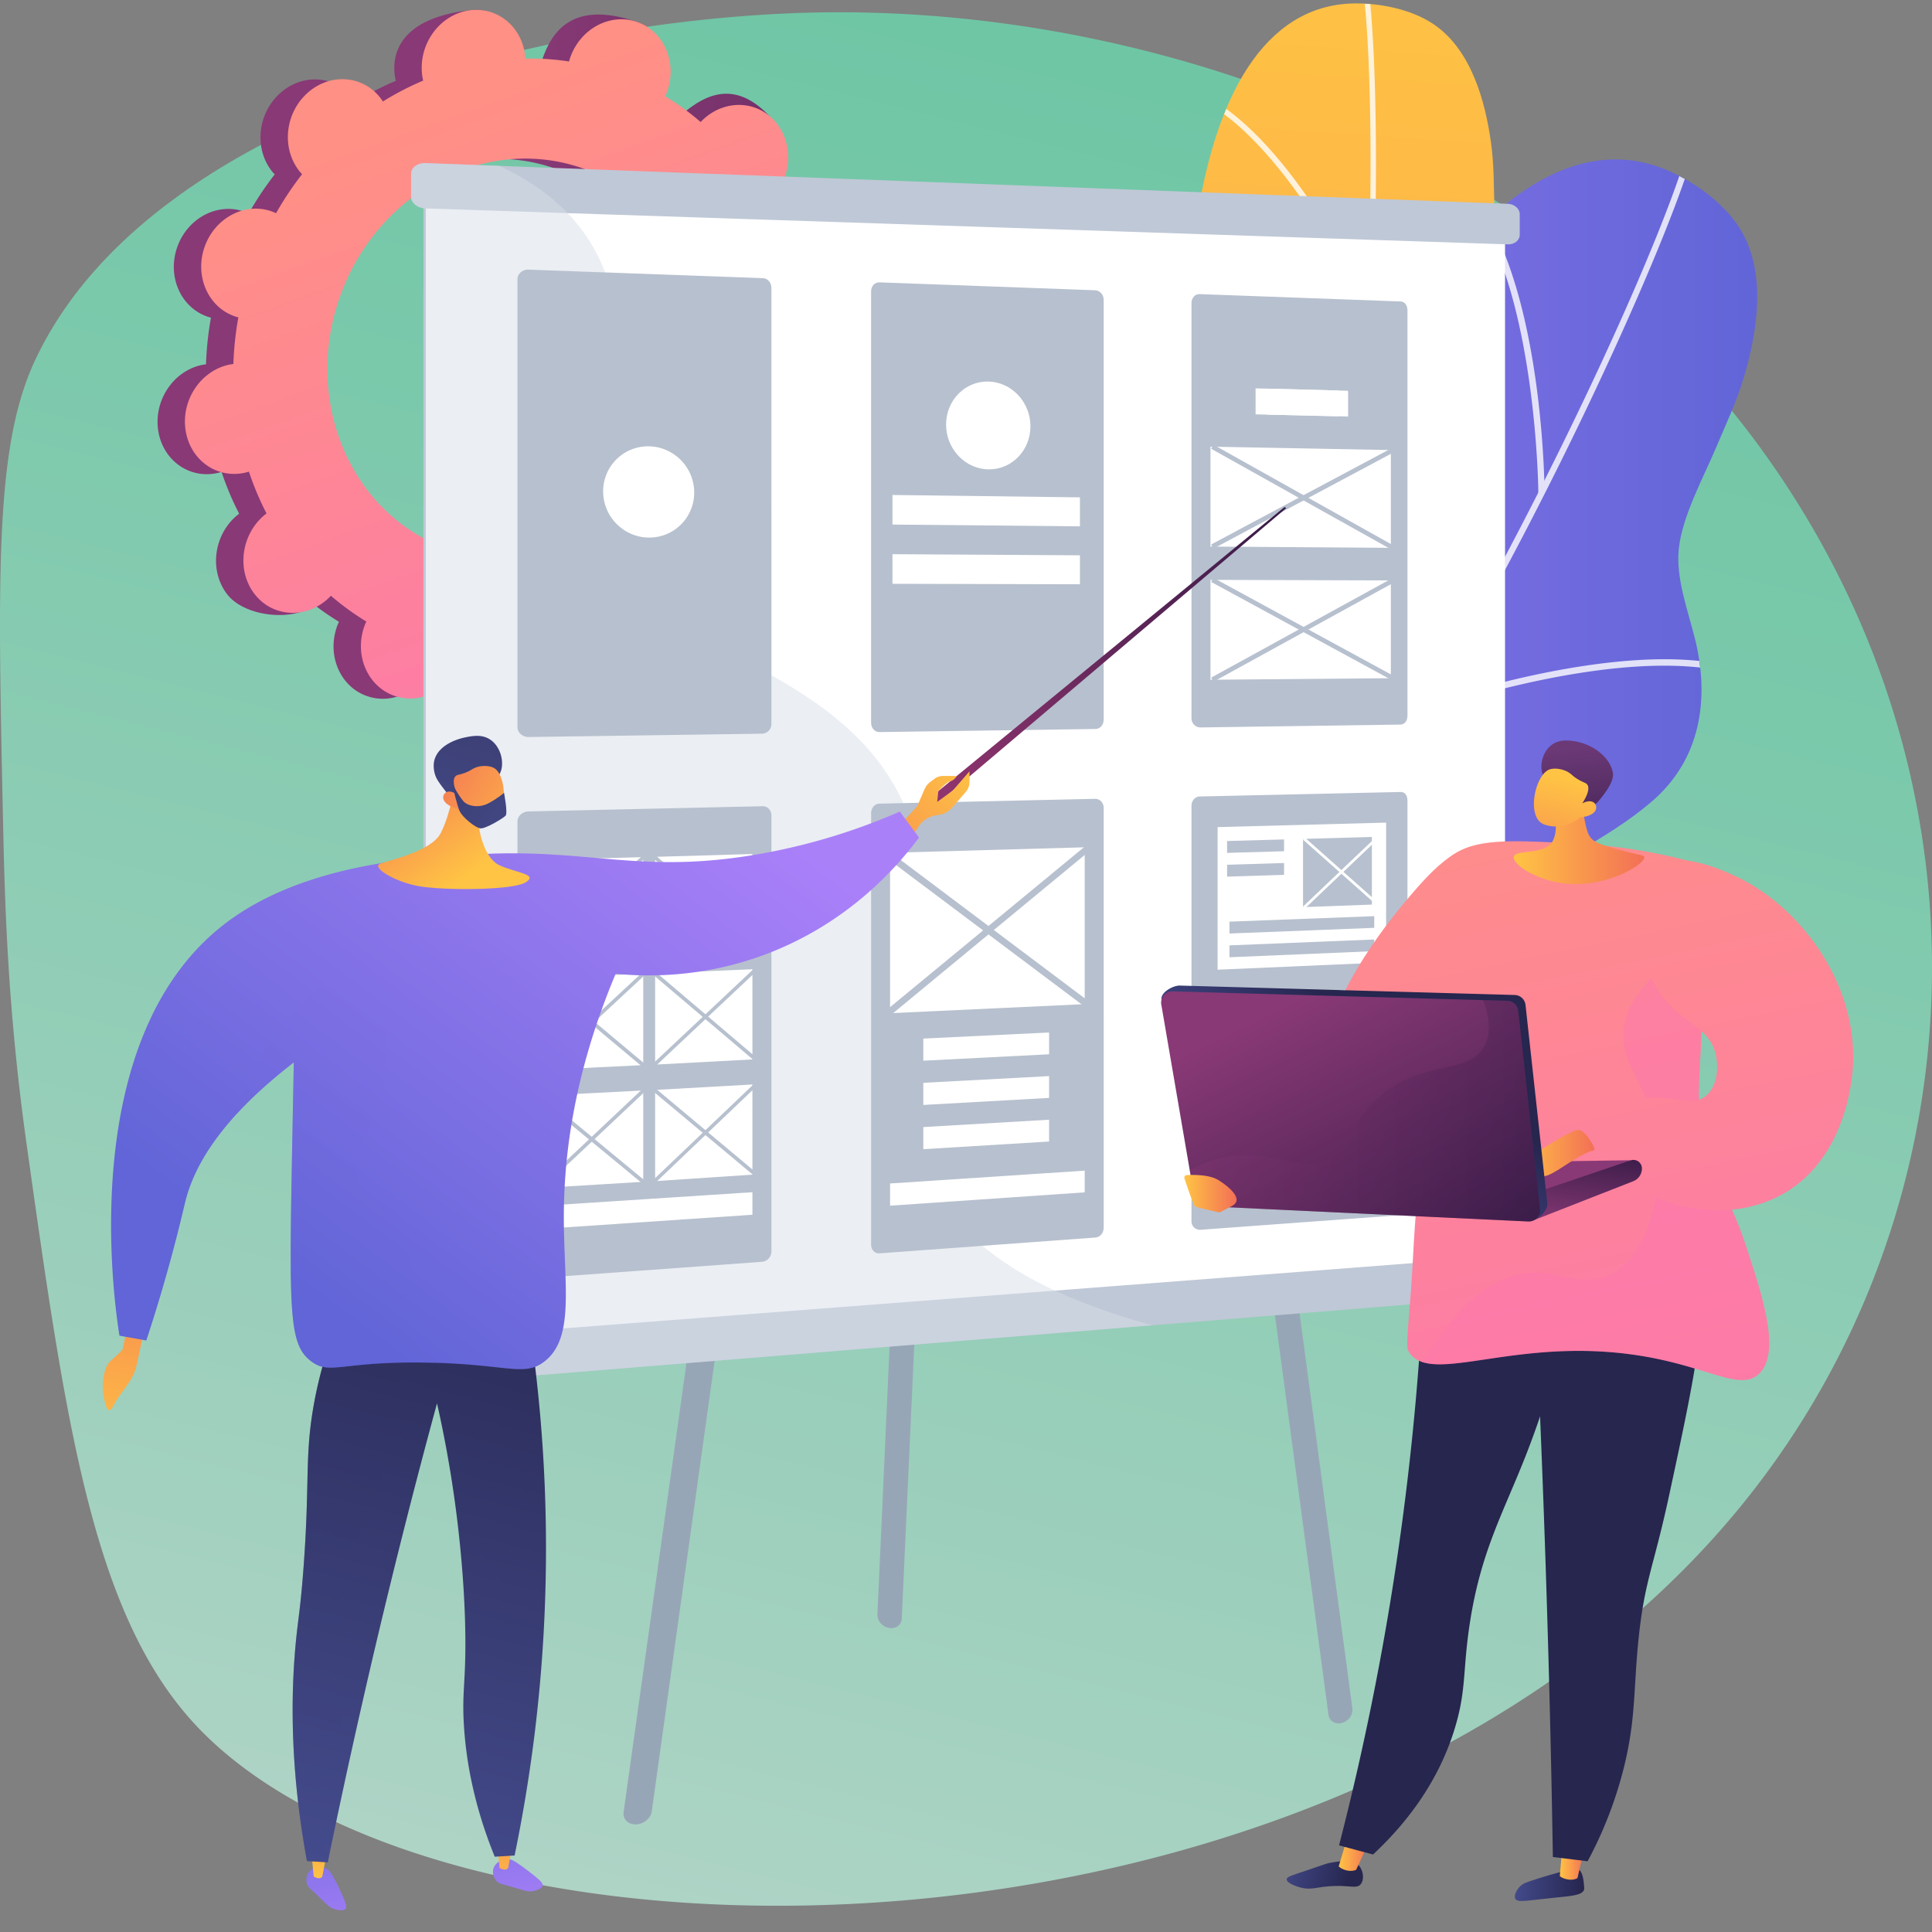 <svg xmlns="http://www.w3.org/2000/svg" xmlns:xlink="http://www.w3.org/1999/xlink" viewBox="0 0 3710 3710"><rect x="0" y="0" width="3710" height="3710" fill="#808080" stroke="none"/><defs><style>.cls-1{fill:url(#linear-gradient);}.cls-2{fill:url(#linear-gradient-2);}.cls-3{isolation:isolate;}.cls-4{fill:url(#Безымянный_градиент_3);}.cls-5{fill:url(#linear-gradient-3);}.cls-6{fill:url(#linear-gradient-4);}.cls-7{fill:url(#linear-gradient-5);}.cls-8{clip-path:url(#clip-path);}.cls-9{opacity:0.8;mix-blend-mode:soft-light;}.cls-10{fill:#fff;}.cls-11{clip-path:url(#clip-path-2);}.cls-12{fill:#97a6b7;}.cls-13{fill:#bfc8d6;}.cls-14{fill:#d8dee8;opacity:0.5;}.cls-14,.cls-24,.cls-26,.cls-38,.cls-46{mix-blend-mode:multiply;}.cls-15{fill:#b7c0ce;}.cls-16{fill:url(#linear-gradient-8);}.cls-17{fill:url(#linear-gradient-9);}.cls-18{fill:url(#linear-gradient-10);}.cls-19{fill:url(#linear-gradient-11);}.cls-20{fill:url(#linear-gradient-12);}.cls-21{fill:url(#linear-gradient-13);}.cls-22{fill:url(#linear-gradient-14);}.cls-23{fill:url(#linear-gradient-15);}.cls-24,.cls-26,.cls-38,.cls-46{opacity:0.3;}.cls-24{fill:url(#linear-gradient-16);}.cls-25{fill:url(#linear-gradient-17);}.cls-26{fill:url(#linear-gradient-18);}.cls-27{fill:url(#linear-gradient-19);}.cls-28{fill:url(#linear-gradient-20);}.cls-29{fill:url(#linear-gradient-21);}.cls-30{fill:url(#linear-gradient-22);}.cls-31{fill:url(#linear-gradient-23);}.cls-32{fill:url(#linear-gradient-24);}.cls-33{fill:url(#linear-gradient-25);}.cls-34{fill:url(#linear-gradient-26);}.cls-35{fill:url(#linear-gradient-27);}.cls-36{fill:#26264f;}.cls-37{fill:url(#linear-gradient-28);}.cls-39{fill:url(#linear-gradient-29);}.cls-40{fill:url(#linear-gradient-30);}.cls-41{fill:url(#linear-gradient-31);}.cls-42{fill:url(#linear-gradient-32);}.cls-43{fill:url(#linear-gradient-33);}.cls-44{fill:url(#linear-gradient-34);}.cls-45{fill:url(#linear-gradient-35);}.cls-46{fill:url(#linear-gradient-36);}.cls-47{fill:url(#linear-gradient-37);}.cls-48{fill:url(#linear-gradient-38);}.cls-49{fill:url(#linear-gradient-39);}.cls-50{fill:url(#linear-gradient-40);}</style><linearGradient id="linear-gradient" x1="2526.62" y1="-156.69" x2="2209.33" y2="4461.64" gradientUnits="userSpaceOnUse"><stop offset="0" stop-color="#ffc444"/><stop offset="1" stop-color="#f36f56"/></linearGradient><linearGradient id="linear-gradient-2" x1="1418.65" y1="1406.54" x2="3374.35" y2="1406.54" gradientUnits="userSpaceOnUse"><stop offset="0" stop-color="#aa80f9"/><stop offset="1" stop-color="#6165d7"/></linearGradient><linearGradient id="Безымянный_градиент_3" x1="2189.06" y1="151.64" x2="1296.46" y2="3731.64" gradientUnits="userSpaceOnUse"><stop offset="0" stop-color="#6fc6a5"/><stop offset="0.27" stop-color="#7cc9ac"/><stop offset="0.78" stop-color="#9ed0bd"/><stop offset="1" stop-color="#afd4c6"/></linearGradient><linearGradient id="linear-gradient-3" x1="974.26" y1="663.52" x2="-581.2" y2="223.36" gradientTransform="translate(1503.74 284.83) rotate(-19.06)" gradientUnits="userSpaceOnUse"><stop offset="0" stop-color="#311944"/><stop offset="1" stop-color="#893976"/></linearGradient><linearGradient id="linear-gradient-4" x1="926.24" y1="1420.68" x2="-590.53" y2="991.46" gradientTransform="matrix(0.99, -0.12, 0.12, 0.99, 1487.78, -344.55)" xlink:href="#linear-gradient-3"/><linearGradient id="linear-gradient-5" x1="-623.44" y1="-292.48" x2="-600.19" y2="1585.49" gradientTransform="translate(1503.74 284.83) rotate(-19.06)" gradientUnits="userSpaceOnUse"><stop offset="0" stop-color="#ff9085"/><stop offset="1" stop-color="#fb6fbb"/></linearGradient><clipPath id="clip-path"><path class="cls-1" d="M2755.1,48c-41.87-29.22-102.81-42-153.38-41.44-358.49,4-349.3,753.3-281,915.31s37.4,219.59-236.14,329.75-125.11,266.83-82.83,362.1,116.82,172.56-79.8,286.82-120.55,168.81-120.55,168.81,409.08,355,378.09,233.14-8.57-311.59,328.61-353.56c145.23-18.08,362.69-105.93,399.29-266,8.52-37.29,12-93.44.13-130.33-16.43-51.18-54.05-89.47-77.1-137-53.71-110.78,50.53-203.72,108.21-285.45,30.11-42.67,60.11-86.37,81.94-134,45.33-98.88,17.13-198.62-47.84-281-31.15-39.5-73.32-80.67-89.5-129.51-17.38-52.47-12.07-126.54-13.51-181.86-1.13-43.39-.55-86.76-6.54-129.86C2852.05,193.7,2825.11,96.85,2755.1,48Z"/></clipPath><clipPath id="clip-path-2"><path class="cls-2" d="M3343.36,442.61c-29.29-49.48-85.76-91-137.85-114-369.26-163.1-709.35,609-714.92,806.92s-64.11,242.47-395.82,227.77S1842.1,1578.37,1841,1695.72s39.23,231.33-215.57,256.71-202.28,116.76-202.28,116.76,253.62,554.64,278.71,415.28,136.57-323.3,501.68-209c157.26,49.22,421.09,60.62,533.28-86.38,26.13-34.23,55.85-90.17,60.92-133.5,7-60.1-13.65-116.9-15.09-176.37-3.37-138.59,146.81-185.19,244-242.06,50.76-29.68,101.9-60.46,146.48-99.08,92.57-80.2,110.2-195.56,82-310.29-13.5-55-37.5-116.87-31.31-174.47,6.66-61.87,46.66-135.3,71-192.67,19.09-45,39.9-89.17,53.88-136.12C3374.75,637.15,3392.32,525.33,3343.36,442.61Z"/></clipPath><linearGradient id="linear-gradient-8" x1="2440.61" y1="876.95" x2="1758.62" y2="1695.34" gradientUnits="userSpaceOnUse"><stop offset="0" stop-color="#311944"/><stop offset="1" stop-color="#a03976"/></linearGradient><linearGradient id="linear-gradient-9" x1="1874.09" y1="1465.42" x2="1531.25" y2="1778.76" xlink:href="#linear-gradient"/><linearGradient id="linear-gradient-10" x1="205.76" y1="2812.89" x2="286.86" y2="2270.99" xlink:href="#linear-gradient"/><linearGradient id="linear-gradient-11" x1="647.62" y1="3760.05" x2="581.27" y2="3369.29" xlink:href="#linear-gradient-2"/><linearGradient id="linear-gradient-12" x1="608.42" y1="3608.37" x2="630.54" y2="3377.35" xlink:href="#linear-gradient"/><linearGradient id="linear-gradient-13" x1="1009.77" y1="3698.55" x2="943.42" y2="3307.8" xlink:href="#linear-gradient-2"/><linearGradient id="linear-gradient-14" x1="960.46" y1="3642.07" x2="982.58" y2="3411.06" xlink:href="#linear-gradient"/><linearGradient id="linear-gradient-15" x1="674.74" y1="3578.21" x2="1018.8" y2="2285.51" gradientUnits="userSpaceOnUse"><stop offset="0" stop-color="#444b8c"/><stop offset="1" stop-color="#26264f"/></linearGradient><linearGradient id="linear-gradient-16" x1="561.45" y1="3548.06" x2="905.51" y2="2255.36" xlink:href="#linear-gradient-15"/><linearGradient id="linear-gradient-17" x1="1301.49" y1="1439.3" x2="534.71" y2="2453.07" xlink:href="#linear-gradient-2"/><linearGradient id="linear-gradient-18" x1="1322.22" y1="1454.98" x2="555.44" y2="2468.75" xlink:href="#linear-gradient-2"/><linearGradient id="linear-gradient-19" x1="-719.66" y1="2179.32" x2="-719.66" y2="1899.18" gradientTransform="matrix(-0.83, 0.56, 0.56, 0.83, -938.68, 289.04)" xlink:href="#linear-gradient"/><linearGradient id="linear-gradient-20" x1="-2676.77" y1="745.74" x2="-2769.32" y2="510.68" gradientTransform="matrix(-0.99, 0.1, 0.1, 0.99, -1895.8, 1193.75)" gradientUnits="userSpaceOnUse"><stop offset="0" stop-color="#444b8c"/><stop offset="1" stop-color="#3e4177"/></linearGradient><linearGradient id="linear-gradient-21" x1="-917.68" y1="2204.88" x2="-786.71" y2="1950.21" gradientTransform="matrix(-0.83, 0.56, 0.56, 0.83, -938.68, 289.04)" xlink:href="#linear-gradient"/><linearGradient id="linear-gradient-22" x1="3559.91" y1="2216.65" x2="3488.5" y2="2035.29" gradientTransform="translate(-3149.7 1791.17) rotate(-34.21)" xlink:href="#linear-gradient-20"/><linearGradient id="linear-gradient-23" x1="1631.56" y1="1390.36" x2="1188.06" y2="3516.74" gradientTransform="matrix(-1, 0, 0, 1, 4299.58, 0)" xlink:href="#linear-gradient-5"/><linearGradient id="linear-gradient-24" x1="920.73" y1="3623.61" x2="1053.55" y2="3623.61" gradientTransform="matrix(1, 0.03, -0.03, 1, 2093.91, -31.24)" xlink:href="#linear-gradient-15"/><linearGradient id="linear-gradient-25" x1="2995.27" y1="3575.62" x2="3042.89" y2="3575.62" xlink:href="#linear-gradient"/><linearGradient id="linear-gradient-26" x1="1389.64" y1="3652.24" x2="1530.75" y2="3652.24" gradientTransform="matrix(0.96, 0.27, -0.27, 0.96, 2106.73, -308.92)" xlink:href="#linear-gradient-15"/><linearGradient id="linear-gradient-27" x1="2570.72" y1="3559.89" x2="2629.53" y2="3559.89" xlink:href="#linear-gradient"/><linearGradient id="linear-gradient-28" x1="1478" y1="1358.33" x2="1034.49" y2="3484.71" gradientTransform="matrix(-1, 0, 0, 1, 4299.58, 0)" xlink:href="#linear-gradient-5"/><linearGradient id="linear-gradient-29" x1="1096.59" y1="3176.89" x2="1264.91" y2="2377.37" gradientTransform="matrix(-1, 0, 0, 1, 4299.58, 0)" xlink:href="#linear-gradient-5"/><linearGradient id="linear-gradient-30" x1="1174.18" y1="1294.96" x2="730.68" y2="3421.34" gradientTransform="matrix(-1, 0, 0, 1, 4299.58, 0)" xlink:href="#linear-gradient-5"/><linearGradient id="linear-gradient-31" x1="1552.29" y1="2482.11" x2="1480.52" y2="2278.77" gradientTransform="matrix(-1, 0, 0, 1, 4299.58, 0)" xlink:href="#linear-gradient-3"/><linearGradient id="linear-gradient-32" x1="1238.77" y1="2187.5" x2="1265.09" y2="2369.31" gradientTransform="matrix(-1, 0, 0, 1, 4299.58, 0)" xlink:href="#linear-gradient-3"/><linearGradient id="linear-gradient-33" x1="2913.33" y1="2216.04" x2="3062.05" y2="2216.04" xlink:href="#linear-gradient"/><linearGradient id="linear-gradient-34" x1="1760.18" y1="2203.43" x2="1620.26" y2="2004.74" gradientTransform="matrix(-1, 0, 0, 1, 4299.58, 0)" xlink:href="#linear-gradient-15"/><linearGradient id="linear-gradient-35" x1="1491.79" y1="2532.25" x2="1798" y2="1910.27" gradientTransform="matrix(-1, 0, 0, 1, 4299.58, 0)" xlink:href="#linear-gradient-3"/><linearGradient id="linear-gradient-36" x1="1342.21" y1="2133.04" x2="2014.91" y2="2133.04" gradientTransform="matrix(-1, 0, 0, 1, 4299.58, 0)" xlink:href="#linear-gradient-3"/><linearGradient id="linear-gradient-37" x1="2274.22" y1="2292.12" x2="2374.56" y2="2292.12" xlink:href="#linear-gradient"/><linearGradient id="linear-gradient-38" x1="2906.8" y1="1592.89" x2="3157.36" y2="1592.89" xlink:href="#linear-gradient"/><linearGradient id="linear-gradient-39" x1="2305.43" y1="1058.76" x2="2210.84" y2="818.51" gradientTransform="translate(1115.74 52.32) rotate(15.63)" gradientUnits="userSpaceOnUse"><stop offset="0" stop-color="#311944"/><stop offset="1" stop-color="#6b3976"/></linearGradient><linearGradient id="linear-gradient-40" x1="4476.87" y1="1049.15" x2="4486.04" y2="1322.75" gradientTransform="translate(-1020.39 -705.44) rotate(15.43)" xlink:href="#linear-gradient"/></defs><g class="cls-3"><g id="Illustration"><path class="cls-4" d="M3364.15,2865.69c-750.08,959.44-2506.68,974.84-2993,441.91C177.11,3094.93,125.87,2729.67,50.54,2193.14,14.28,1934.87,9.09,1726.68,6,1583.85-4.61,1098-9.89,855,68.33,689.72c224-473.14,1002.34-657.29,1505.39-665.83q52.66-.91,106.26.7c589,17.55,1253.73,262.75,1663.67,786.72a1760.09,1760.09,0,0,1,118.48,171.17C3836.32,1597.8,3773.36,2342.33,3364.15,2865.69Z"/><path class="cls-5" d="M1406,972.64c51.23,18.54,109-11.39,129.11-66.86s-5.18-115.47-56.41-134c-2.65-1-5.33-1.71-8-2.41a617.17,617.17,0,0,0,9.51-89.62c2.76-.35,5.53-.73,8.31-1.33,54.4-11.68,91.84-67.6,83.61-124.91s-59-94.3-113.4-82.62c-2.85.61-5.61,1.41-8.36,2.26a563.89,563.89,0,0,0-33.8-80.3c2.35-1.79,4.68-3.63,6.93-5.66,43-38.76,50-105.69,15.7-149.48s-97-47.86-140-9.1c-2.2,2-4.25,4.09-6.26,6.22a500.3,500.3,0,0,0-68.05-49.45c1.24-2.73,2.44-5.5,3.48-8.37,20.08-55.47,47.69-116.76-3.82-134.49-119.16-41-161.61,11.88-181.69,67.35-1,2.87-1.88,5.76-2.68,8.66A501.11,501.11,0,0,0,956.18,113c-.18-2.92-.41-5.85-.83-8.78-8.22-57.31,5-90.5-50.35-84.77C784.31,31.9,750.12,89.16,758.35,146.46c.43,3,1,5.91,1.7,8.78a566,566,0,0,0-77.36,40.07c-1.57-2.41-3.18-4.79-5-7.08-34.32-43.79-97-47.87-140-9.1s-50,105.69-15.7,149.48c1.75,2.25,3.63,4.32,5.53,6.35a615.78,615.78,0,0,0-50,75c-2.52-1.18-5.06-2.32-7.71-3.28-51.23-18.54-109,11.4-129.11,66.87s5.18,115.46,56.41,134c2.65,1,5.33,1.71,8,2.42a615.65,615.65,0,0,0-9.51,89.61c-2.77.35-5.53.74-8.32,1.33-54.4,11.69-91.83,67.61-83.61,124.91s59,94.3,113.41,82.62c2.84-.61,5.61-1.41,8.35-2.25a564.26,564.26,0,0,0,33.8,80.29c-2.35,1.8-4.68,3.64-6.92,5.66-43,38.77-50,105.69-15.71,149.49S568,1195.72,611,1157c2.2-2-30.13-10.37-28.12-12.5a501.22,501.22,0,0,0,68,49.46c-1.24,2.73-2.44,5.49-3.48,8.37-20.08,55.46,5.18,115.46,56.4,134s109-11.4,129.11-66.86c1-2.88,1.88-5.77,2.68-8.66a500,500,0,0,0,83.94,5.55c.18,2.93.41,5.85.83,8.79,8.23,57.3,59,94.29,113.4,82.62s91.83-67.61,83.6-124.91c-.43-3-1-5.9-1.7-8.78a563.76,563.76,0,0,0,77.36-40.07c1.57,2.41,3.19,4.8,5,7.09,34.33,43.79,97,47.86,140,9.09s50-105.69,15.71-149.48c-1.76-2.24-3.64-4.31-5.54-6.35a616.88,616.88,0,0,0,50-74.94C1400.77,970.54,1403.31,971.68,1406,972.64Zm-600.07,81.65C619.9,987,528.21,769.14,601.1,567.75S883.86,257.67,1069.85,325s277.68,285.15,204.79,486.54S991.89,1121.61,805.89,1054.29Z"/><path class="cls-6" d="M1488.47,678.41c54.4-11.68,91.83-67.6,83.61-124.91s-59-94.3-113.4-82.62c-2.85.61-5.61,1.41-8.36,2.26a563.89,563.89,0,0,0-33.8-80.3c2.35-1.79,4.68-3.63,6.93-5.66,43-38.76,91.41-125.6,52.77-165.64-73.33-76-134.08-31.7-177.08,7.06-2.2,2-4.25,4.09-6.26,6.22a500.3,500.3,0,0,0-68.05-49.45c1.24-2.74,2.44-5.5,3.48-8.37,10.93-30.19,8.34-61.67-4.46-87.13q-53.4,128.4-104.64,257.66c152.25,85.13,221.55,281.32,155.43,464-56,154.8-193,254.72-337.82,262.15-4.36,17.4-8.59,34.87-13.42,52.17-13.11,46.93-28.87,93.25-44.66,139.52q20.43,1.31,40.82,1c.18,2.93.41,5.85.83,8.79,8.23,57.3,49.12,101.82,148.15,84.25,54.79-9.71,57.08-69.23,48.85-126.54-.43-3-1-5.9-1.7-8.78a563.76,563.76,0,0,0,77.36-40.07c1.57,2.41,3.19,4.8,5,7.08,34.33,43.8,135.67,51.72,178.67,13s11.37-109.54-23-153.33c-1.76-2.25-3.64-4.31-5.54-6.35a616.88,616.88,0,0,0,50-74.94c2.51,1.18,5,2.31,7.7,3.27,51.23,18.54,109-11.4,129.11-66.86s-5.18-115.47-56.41-134c-2.65-1-5.33-1.71-8-2.41a617.17,617.17,0,0,0,9.51-89.62C1482.92,679.39,1485.69,679,1488.47,678.41Z"/><path class="cls-7" d="M1511.26,470.39c-2.84.61-5.61,1.41-8.36,2.26a563.89,563.89,0,0,0-33.8-80.3c2.35-1.79,4.68-3.63,6.93-5.66,43-38.76,50-105.69,15.7-149.48s-97-47.86-140-9.1c-2.2,2-4.24,4.09-6.26,6.22a500.82,500.82,0,0,0-68-49.45c1.23-2.73,2.43-5.5,3.47-8.37C1301,121,1275.72,61,1224.49,42.5s-109,11.4-129.1,66.87c-1.05,2.87-1.89,5.76-2.69,8.66a501.06,501.06,0,0,0-83.93-5.56c-.19-2.92-.41-5.85-.83-8.78-8.23-57.31-59-94.3-113.4-82.62S802.7,88.67,810.93,146c.43,3,1,5.9,1.7,8.78a566,566,0,0,0-77.36,40.07c-1.57-2.41-3.18-4.79-5-7.08-34.32-43.79-97-47.87-140-9.1s-50,105.69-15.7,149.48c1.76,2.25,3.63,4.32,5.53,6.35a615.78,615.78,0,0,0-50,74.95c-2.52-1.18-5.06-2.32-7.71-3.28-51.23-18.54-109,11.4-129.11,66.86s5.18,115.47,56.41,134c2.65,1,5.33,1.71,8,2.42A615.65,615.65,0,0,0,448.17,699c-2.76.35-5.53.74-8.32,1.33C385.45,712.06,348,768,356.24,825.28s59,94.3,113.41,82.62c2.84-.61,5.61-1.41,8.35-2.25A564.86,564.86,0,0,0,511.8,986c-2.35,1.79-4.68,3.63-6.92,5.65-43,38.77-50,105.7-15.71,149.49s97,47.86,140,9.09c2.2-2,4.25-4.09,6.26-6.22a501.22,501.22,0,0,0,68,49.46c-1.24,2.73-2.44,5.49-3.48,8.36-20.07,55.47,5.18,115.47,56.41,134s109-11.4,129.1-66.87c1-2.87,1.89-5.76,2.68-8.65a501.17,501.17,0,0,0,83.94,5.55c.18,2.93.41,5.85.83,8.79,8.23,57.3,59,94.3,113.4,82.62s91.83-67.6,83.6-124.91c-.42-3-1-5.9-1.7-8.78a564.45,564.45,0,0,0,77.37-40.07c1.56,2.41,3.18,4.8,5,7.08,34.33,43.79,97,47.87,140,9.1s50-105.69,15.71-149.48c-1.76-2.24-3.64-4.31-5.54-6.35a616.88,616.88,0,0,0,50-74.94c2.51,1.17,5.05,2.31,7.71,3.27,51.22,18.54,109-11.39,129.1-66.86s-5.18-115.47-56.41-134c-2.65-1-5.33-1.71-8-2.41a617.17,617.17,0,0,0,9.51-89.62c2.76-.35,5.53-.73,8.31-1.33,54.41-11.68,91.84-67.6,83.61-124.91S1565.66,458.71,1511.26,470.39ZM1327.22,811c-72.89,201.4-282.75,310.09-468.74,242.77S580.79,768.65,653.68,567.26s282.76-310.08,468.75-242.77S1400.11,609.64,1327.22,811Z"/><path class="cls-1" d="M2755.1,48c-41.87-29.22-102.81-42-153.38-41.44-358.49,4-349.3,753.3-281,915.31s37.4,219.59-236.14,329.75-125.11,266.83-82.83,362.1,116.82,172.56-79.8,286.82-120.55,168.81-120.55,168.81,409.08,355,378.09,233.14-8.57-311.59,328.61-353.56c145.23-18.08,362.69-105.93,399.29-266,8.52-37.29,12-93.44.13-130.33-16.43-51.18-54.05-89.47-77.1-137-53.71-110.78,50.53-203.72,108.21-285.45,30.11-42.67,60.11-86.37,81.94-134,45.33-98.88,17.13-198.62-47.84-281-31.15-39.5-73.32-80.67-89.5-129.51-17.38-52.47-12.07-126.54-13.51-181.86-1.13-43.39-.55-86.76-6.54-129.86C2852.05,193.7,2825.11,96.85,2755.1,48Z"/><g class="cls-8"><g class="cls-9"><path class="cls-10" d="M1789.52,2288.44a5.29,5.29,0,0,1-5-9.29c1.52-1,153.52-97.57,319.44-249.77,152.89-140.23,349.2-357.67,416.24-597.21,56-200.06,95.24-526.41,107.67-895.37C2639,206,2625.11-36.92,2605.23-80.58a5.29,5.29,0,0,1,2.62-7,5.3,5.3,0,0,1,7,2.62c23.25,51.08,33.6,324.35,23.57,622.13-12.46,369.76-51.84,697-108,897.86-67.73,242-265.47,461.09-419.42,602.29-166.6,152.79-319.28,249.82-320.8,250.78A4.45,4.45,0,0,1,1789.52,2288.44Z"/><path class="cls-10" d="M2632.5,600.38c-2.65,1.2-5.49.67-6.71-2-1.62-3.5-163.85-350-341.82-416.68a5.08,5.08,0,0,1-3-6.65,5.27,5.27,0,0,1,6.84-3c182,68.15,340.89,407.43,347.58,421.87,1.23,2.65-.18,5.22-2.84,6.43Z"/><path class="cls-10" d="M2601.76,1020.25a5.29,5.29,0,0,1-5.88-8.61c.91-.88,92.14-89.16,207.31-166.42,155.62-104.38,278.52-140.05,365.29-106a5.29,5.29,0,0,1-3.87,9.85c-199.63-78.32-557.76,266.67-561.36,270.17A5.34,5.34,0,0,1,2601.76,1020.25Z"/><path class="cls-10" d="M2245.47,1902.59a5.21,5.21,0,0,1-1.68.44,5.28,5.28,0,0,1-5.77-4.75c-.15-1.52-15.46-154.68-60.84-313.64-41.61-145.75-117.63-326.35-243.53-359.06a5.29,5.29,0,1,1,2.66-10.24c105,27.28,189.45,150.6,251.08,366.53,45.62,159.87,61,313.85,61.15,315.39A5.29,5.29,0,0,1,2245.47,1902.59Z"/><path class="cls-10" d="M2442.89,1636.91a5.29,5.29,0,0,1-5.67-8.79c15.93-13.94,392.1-341.15,550.53-325.87a5.29,5.29,0,0,1-1,10.53c-153.94-14.85-538.68,319.91-542.55,323.3A5.44,5.44,0,0,1,2442.89,1636.91Z"/></g></g><path class="cls-2" d="M3343.36,442.61c-29.29-49.48-85.76-91-137.85-114-369.26-163.1-709.35,609-714.92,806.92s-64.11,242.47-395.82,227.77S1842.1,1578.37,1841,1695.72s39.23,231.33-215.57,256.71-202.28,116.76-202.28,116.76,253.62,554.64,278.71,415.28,136.57-323.3,501.68-209c157.26,49.22,421.09,60.62,533.28-86.38,26.13-34.23,55.85-90.17,60.92-133.5,7-60.1-13.65-116.9-15.09-176.37-3.37-138.59,146.81-185.19,244-242.06,50.76-29.68,101.9-60.46,146.48-99.08,92.57-80.2,110.2-195.56,82-310.29-13.5-55-37.5-116.87-31.31-174.47,6.66-61.87,46.66-135.3,71-192.67,19.09-45,39.9-89.17,53.88-136.12C3374.75,637.15,3392.32,525.33,3343.36,442.61Z"/><g class="cls-11"><g class="cls-9"><path class="cls-10" d="M1308.76,2288.17a6,6,0,0,1-.8-11.85c2-.28,202.84-28.39,443.87-107,222.08-72.4,524.69-203.66,705.13-417.86,150.7-178.91,343.15-495,528-867.34,165.75-333.85,264.8-589.22,264.8-643.24a6,6,0,1,1,11.91,0c0,63.19-116.86,348.06-266,648.53-185.25,373.12-378.26,690.12-529.55,869.72-182.29,216.4-487.13,348.7-710.76,421.57-242,78.87-443.72,107.09-445.73,107.36A5.76,5.76,0,0,1,1308.76,2288.17Z"/><path class="cls-10" d="M2960.05,948.93c-3.27,0-5.93-.59-6-3.87,0-4.33-4.62-434.51-155.92-585.81a5.36,5.36,0,0,1,0-7.91,6,6,0,0,1,8.42.26C2961.35,506.35,2965.88,927,2966,944.86c0,3.28-2.62,4.07-5.91,4.07Z"/><path class="cls-10" d="M2732.7,1367.43a6,6,0,0,1-2-11.56c1.34-.48,136-48.4,290.08-73.85,208.16-34.38,350.74-13.6,423.78,61.76a6,6,0,0,1-8.55,8.29c-168.05-173.38-696,13.1-701.3,15A5.86,5.86,0,0,1,2732.7,1367.43Z"/><path class="cls-10" d="M1956,2105.44a6,6,0,0,1-5.63-7.89c.55-1.63,56.3-165.72,84-349.8,25.35-168.76,31.69-389.3-82.07-481.55a6,6,0,1,1,7.5-9.25c94.86,76.92,123.9,242.7,86.32,492.73-27.82,185.11-83.88,350.08-84.44,351.73A6,6,0,0,1,1956,2105.44Z"/><path class="cls-10" d="M2282.23,1925.27a6,6,0,0,1-1.7-11.66c22.83-6.85,560.95-166.71,716.18-77.14a6,6,0,0,1-5.95,10.31c-150.84-87-701.27,76.57-706.81,78.23A6,6,0,0,1,2282.23,1925.27Z"/></g></g><path class="cls-12" d="M1553.87,1126.31l-.87-.1c-14.13-1.59-27.07,7.61-28.88,20.54l-326.6,2333c-1.89,13.45,8.52,24,23.21,23.59l.91,0c14.67-.43,28.06-11.65,29.93-25l324.56-2325.76C1577.93,1139.64,1568,1127.9,1553.87,1126.31Z"/><path class="cls-12" d="M2597,3280.85,2311.26,1142.47c-1.65-12.32-13.42-21-26.31-19.35l-.8.1c-12.92,1.64-22.07,13-20.41,25.33l287.38,2144.53c1.6,11.9,13,18.84,25.44,15.5l.77-.2C2589.76,3305,2598.53,3292.72,2597,3280.85Z"/><path class="cls-12" d="M1684.89,3100.39l97.68-2154.78c.56-12.41,11.53-22,24.52-21.52l.8,0c13,.53,23.12,11,22.55,23.49l-98.83,2161c-.55,12-11.3,19.89-24,17.63l-.79-.14C1694.16,3123.88,1684.34,3112.36,1684.89,3100.39Z"/><polygon class="cls-13" points="2885.54 444.35 2885.54 2465.39 2117.56 2526 813.06 2629.03 813.06 371.83 1042.51 379.82 2885.54 444.35"/><polygon class="cls-10" points="2890.09 434.96 2890.09 2456 2122.12 2516.61 817.62 2619.63 817.62 362.44 1047.07 370.43 2890.09 434.96"/><path class="cls-13" d="M2918.33,411.25v39.63c0,10.57-10.35,18.8-22.55,18.36l-8-.25L1090.3,409.27l-271-9-1.67-.05c-15.23-.5-28.25-10.47-28.25-22.27V333.52c0-11.8,12.53-20.88,27.77-20.33l141.14,5.3,1937.35,72.87C2907.84,391.81,2918.33,400.73,2918.33,411.25Z"/><path class="cls-13" d="M2918.33,2429v39.63c0,10.57-10.35,19.9-22.55,20.89l-682.56,55.4L817.87,2658.27c-15.23,1.24-28.49-7.34-28.49-19.14v-44.45c0-11.8,12.53-22.32,27.77-23.46l1.71-.1,1206.89-92.75L2887,2412.2l8.72-.55C2908,2410.71,2918.33,2418.5,2918.33,2429Z"/><path class="cls-14" d="M2212.58,2544.93l-1395,113.34c-15.24,1.24-28.17-7.34-28.17-19.14v-44.45c0-11.8,11.77-22.32,27-23.46l1.23-.1V400.29l-.83-.05c-15.24-.5-27.41-10.47-27.41-22.27V333.52c0-11.8,12.53-20.88,27.77-20.33l141.14,5.3c30.25,13.79,60.23,30.81,87.9,51.94a376.93,376.93,0,0,1,43.72,38.84c54.3,56.74,93.23,135.11,97.47,243.34,13.24,337.89-46.78,407,51.46,496.22,13.35,12.11,29.63,24.56,49.39,38.1,5.73,3.92,11.69,7.93,18,12,86.27,56.4,210.87,104.21,310.08,189.48,85.41,73.41,152,174.5,159.31,332.68,2.81,60.42-3,129.22-19.82,207.93q-7,32.52-10.77,62.7a596.4,596.4,0,0,0-4.69,98.76,469,469,0,0,0,7.39,67,397.3,397.3,0,0,0,28.35,91.52,377.93,377.93,0,0,0,40.9,69.74c53.1,71.82,128.38,122.27,208.92,159.57a1021.27,1021.27,0,0,0,95.49,38.24C2152.25,2527.28,2183,2536.6,2212.58,2544.93Z"/><path class="cls-15" d="M2119.39,575.73c0-9.79-7.14-18-16.42-18.33l-413.74-15.17c-9.77-.36-16.48,7.48-16.48,17.53v828c0,10,6.61,18.1,16.38,18l414.5-5.91c9.28-.13,15.76-8.17,15.76-18Z"/><path class="cls-10" d="M1978.75,818.65c0,46.35-36,83.37-80.6,82.67-44.85-.7-81.38-39.21-81.38-86s36.53-83.81,81.38-82.66C1942.76,733.79,1978.75,772.29,1978.75,818.65Z"/><polygon class="cls-10" points="2073.81 1010.71 1713.77 1007.34 1713.77 950.49 2073.81 955.07 2073.81 1010.71"/><polygon class="cls-10" points="2073.81 1121.97 1713.77 1121.05 1713.77 1064.2 2073.81 1066.34 2073.81 1121.97"/><path class="cls-15" d="M2119.39,1551.33c0-9.79-7.14-17.55-16.43-17.35l-414,9.27c-9.77.22-16.19,8.54-16.19,18.59v828c0,10.05,6.61,17.62,16.38,16.91l414.5-30.35c9.28-.68,15.76-9.16,15.76-18.95Z"/><polygon class="cls-10" points="2014.57 2024.54 1773.02 2036.84 1773.02 1994.37 2014.57 1982.66 2014.57 2024.54"/><polygon class="cls-10" points="2014.57 2108.3 1773.02 2121.8 1773.02 2079.32 2014.57 2066.42 2014.57 2108.3"/><polygon class="cls-10" points="2014.57 2192.06 1773.02 2206.76 1773.02 2164.28 2014.57 2150.18 2014.57 2192.06"/><polygon class="cls-10" points="2082.93 1928.23 1709.21 1945.62 1709.21 1637.59 2082.93 1627.05 2082.93 1928.23"/><polygon class="cls-15" points="2086.41 1935.67 1701.3 1646.58 1705.58 1633.41 2090.5 1922.74 2086.41 1935.67"/><polygon class="cls-15" points="1705.58 1953.36 1701.3 1940.52 2086.41 1622.89 2090.5 1635.52 1705.58 1953.36"/><polygon class="cls-10" points="2082.93 2289.65 1709.21 2315.26 1709.21 2272.61 2082.93 2247.95 2082.93 2289.65"/><path class="cls-15" d="M1481.34,553.13c0-10.16-6.84-18.67-16.86-19l-450.1-16.37c-10.55-.39-20.69,7.77-20.69,18.22v860.64c0,10.44,10.43,18.79,21,18.64l448.54-6.39a18.59,18.59,0,0,0,18.13-18.66Z"/><path class="cls-10" d="M1333.07,945.78a86.21,86.21,0,0,1-87,86.52c-48.4-.36-87.84-40.08-87.84-88.71a86.18,86.18,0,0,1,87.84-86.51C1294.25,857.92,1333.07,897.63,1333.07,945.78Z"/><path class="cls-15" d="M1481.34,1566.21c0-10.16-7.18-18.22-17.2-18l-449.93,10c-10.56.23-20.52,8.9-20.52,19.35v860.63c0,10.45,10.43,18.3,21,17.52L1463.21,2423a20,20,0,0,0,18.13-19.72Z"/><polygon class="cls-10" points="1235.24 1821.27 1025.59 1828.83 1025.59 1651.46 1235.24 1645.93 1235.24 1821.27"/><polygon class="cls-15" points="1235.4 1826.09 1033.92 1654.66 1036.13 1646.99 1237.57 1818.48 1235.4 1826.09"/><polygon class="cls-15" points="1036.13 1833.64 1033.92 1826.12 1235.4 1641.54 1237.57 1649 1036.13 1833.64"/><polygon class="cls-10" points="1444.88 1813.14 1258.03 1820.53 1258.03 1645.38 1444.88 1639.96 1444.88 1813.14"/><polygon class="cls-15" points="1451.27 1817.9 1254.76 1648.52 1256.92 1640.95 1453.38 1810.39 1451.27 1817.9"/><polygon class="cls-15" points="1256.92 1825.27 1254.76 1817.84 1451.27 1635.63 1453.38 1643 1256.92 1825.27"/><polygon class="cls-10" points="1235.24 2045.33 1025.59 2055.48 1025.59 1878.11 1235.24 1869.98 1235.24 2045.33"/><polygon class="cls-15" points="1235.4 2050.12 1033.92 1881.28 1036.13 1873.58 1237.57 2042.49 1235.4 2050.12"/><polygon class="cls-15" points="1036.13 2060.23 1033.92 2052.74 1235.4 1865.57 1237.57 1873.01 1036.13 2060.23"/><polygon class="cls-10" points="1444.88 2034.42 1258.03 2044.34 1258.03 1869.18 1444.88 1861.24 1444.88 2034.42"/><polygon class="cls-15" points="1451.27 2039.17 1254.76 1872.31 1256.92 1864.71 1453.38 2031.63 1451.27 2039.17"/><polygon class="cls-15" points="1256.92 2049.03 1254.76 2041.63 1451.27 1856.9 1453.38 1864.24 1256.92 2049.03"/><polygon class="cls-10" points="1235.24 2269.38 1025.59 2282.13 1025.59 2104.75 1235.24 2094.03 1235.24 2269.38"/><polygon class="cls-15" points="1235.4 2274.16 1033.92 2107.9 1036.13 2100.17 1237.57 2266.5 1235.4 2274.16"/><polygon class="cls-15" points="1036.13 2286.82 1033.92 2279.36 1235.4 2089.61 1237.57 2097.01 1036.13 2286.82"/><polygon class="cls-10" points="1444.88 2255.7 1258.03 2268.14 1258.03 2092.99 1444.88 2082.53 1444.88 2255.7"/><polygon class="cls-15" points="1451.27 2260.43 1254.76 2096.1 1256.92 2088.47 1453.38 2252.87 1451.27 2260.43"/><polygon class="cls-15" points="1256.92 2272.79 1254.76 2265.41 1451.27 2078.17 1453.38 2085.48 1256.92 2272.79"/><polygon class="cls-10" points="1444.88 2332.67 1025.59 2360.97 1025.59 2316.62 1444.88 2289.38 1444.88 2332.67"/><path class="cls-15" d="M2702.74,1537.59c0-9.43-4.56-16.93-13.2-16.74l-385.67,8.62c-9.07.2-15.86,8.22-15.86,17.91v797.85a16.12,16.12,0,0,0,17.07,16.34l384.14-28.22c8.64-.63,13.52-8.79,13.52-18.23Z"/><path class="cls-15" d="M2702.74,596.55c0-9.44-4.56-17.35-13.2-17.66l-385.71-14.1c-9.07-.34-15.82,7.25-15.82,16.94v797.85c0,9.69,8,17.43,17.07,17.3l384.14-5.49c8.64-.12,13.52-7.88,13.52-17.32Z"/><polygon class="cls-10" points="2588.81 799.8 2411.06 795.72 2411.06 745.74 2588.81 750.37 2588.81 799.8"/><polygon class="cls-10" points="2670.84 1052 2324.47 1049.57 2324.47 857.76 2670.84 864.26 2670.84 1052"/><polygon class="cls-10" points="2670.84 1302.33 2324.47 1305.32 2324.47 1113.51 2670.84 1114.59 2670.84 1302.33"/><polygon class="cls-10" points="2570.58 799.39 2433.85 796.22 2433.85 746.31 2570.58 749.91 2570.58 799.39"/><polygon class="cls-15" points="2673.09 1055.96 2325.91 861.84 2329.76 853.77 2676.78 1048.01 2673.09 1055.96"/><polygon class="cls-15" points="2329.76 1053.65 2325.91 1045.48 2673.09 860.26 2676.78 868.3 2329.76 1053.65"/><polygon class="cls-15" points="2673.09 1306.25 2325.91 1117.56 2329.76 1109.42 2676.78 1298.25 2673.09 1306.25"/><polygon class="cls-15" points="2329.76 1309.31 2325.91 1301.19 2673.09 1110.56 2676.78 1118.54 2329.76 1309.31"/><polygon class="cls-10" points="2675.4 2249.69 2324.47 2273.49 2324.47 2232.39 2675.4 2209.47 2675.4 2249.69"/><polygon class="cls-10" points="2661.72 1848.01 2338.14 1862.12 2338.14 1588.25 2661.72 1579.67 2661.72 1848.01"/><polygon class="cls-15" points="2634.38 1737.06 2502.21 1741.95 2502.21 1610.95 2634.38 1607.16 2634.38 1737.06"/><polygon class="cls-10" points="2647.22 1741.21 2502.33 1612.57 2503.92 1606.84 2648.78 1735.52 2647.22 1741.21"/><polygon class="cls-10" points="2503.92 1746.37 2502.33 1740.74 2647.22 1602.91 2648.78 1608.51 2503.92 1746.37"/><polygon class="cls-15" points="2465.75 1634.6 2356.38 1637.78 2356.38 1614.99 2465.75 1611.96 2465.75 1634.6"/><polygon class="cls-15" points="2465.75 1679.88 2356.38 1683.37 2356.38 1660.58 2465.75 1657.24 2465.75 1679.88"/><polygon class="cls-15" points="2638.94 1781.7 2360.93 1792.62 2360.93 1769.83 2638.94 1759.31 2638.94 1781.7"/><polygon class="cls-15" points="2638.94 1826.48 2360.93 1838.2 2360.93 1815.41 2638.94 1804.09 2638.94 1826.48"/><polygon class="cls-10" points="2661.72 2165.55 2338.14 2186.19 2338.14 1912.32 2661.72 1897.21 2661.72 2165.55"/><polygon class="cls-15" points="2634.38 2055.09 2502.21 2062.69 2502.21 1931.69 2634.38 1925.19 2634.38 2055.09"/><polygon class="cls-10" points="2647.22 2059.06 2502.33 1933.28 2503.92 1927.52 2648.78 2053.34 2647.22 2059.06"/><polygon class="cls-10" points="2503.92 2067.05 2502.33 2061.45 2647.22 1920.77 2648.78 1926.33 2503.92 2067.05"/><polygon class="cls-15" points="2465.75 1956.1 2356.38 1961.46 2356.38 1938.66 2465.75 1933.45 2465.75 1956.1"/><polygon class="cls-15" points="2465.75 2001.38 2356.38 2007.05 2356.38 1984.25 2465.75 1978.74 2465.75 2001.38"/><polygon class="cls-15" points="2638.94 2099.65 2360.93 2116.21 2360.93 2093.42 2638.94 2077.26 2638.94 2099.65"/><polygon class="cls-15" points="2638.94 2144.43 2360.93 2161.79 2360.93 2139 2638.94 2122.04 2638.94 2144.43"/><polygon class="cls-16" points="1776.51 1539.9 2466.53 973.74 2470.14 975.5 1785.55 1555.42 1776.51 1539.9"/><path class="cls-17" d="M1734.36,1577.55l27-29.51,14.06-32.53a34.81,34.81,0,0,1,11.21-14.15l8.08-6a26.89,26.89,0,0,1,16-5.29h26.49s-4.61,8.64-12.13,10-23.23,19.06-23.23,19.06l-2.14,20.8,30-21.94,32-36.82v20.44a29.13,29.13,0,0,1-7.09,19l-26,30.07a41.66,41.66,0,0,1-24.93,13.91l-6.41,1a49.3,49.3,0,0,0-32.82,20.82l-18.27,26.73Z"/><path class="cls-18" d="M276.09,2557.87s-7.49,35.21-14,64.87-32.6,52.41-44,76.08-16.54-4-19.68-21.16,0-52.45,14.12-64.54,24.86-22.66,24.17-25.1,9.07-43.19,9.07-43.19Z"/><path class="cls-19" d="M589.1,3616.52c-1.78-7.34-.59-17.15,5.81-23.73,8.62-8.87,23.06-8.12,32.12-4,5.28,2.39,9.38,6.22,23.89,36.47,15.34,32,15.27,37.13,12.8,40.05-5,5.93-19.08,1.55-22.11.61-10.09-3.13-12.55-7.91-33.31-27.36C594.22,3625.35,590.72,3623.22,589.1,3616.52Z"/><path class="cls-20" d="M598.91,3566.54l3.51,37.06c8.44,4.39,13.68,4,16.44,0l7.09-37.06Z"/><path class="cls-21" d="M953.3,3611.89c-5-5.69-8.43-14.95-5.79-23.74,3.57-11.84,16.72-17.83,26.65-18.37,5.79-.31,11.2,1.19,38,21.35,28.34,21.31,30.66,25.92,29.82,29.64-1.72,7.58-16.22,10.18-19.35,10.74-10.39,1.87-14.78-1.24-42.17-8.93C961.91,3617.37,957.82,3617.09,953.3,3611.89Z"/><path class="cls-22" d="M955.76,3550l3.51,37.06c8.44,4.39,13.68,4,16.44,0L982.8,3550Z"/><path class="cls-23" d="M589.42,3573.8l40,2.41q42.36-206.6,93.29-422.64,56-236.66,116.48-458.72c12.74,56.33,25.34,122.22,35.27,196.29,14.74,109.94,17.72,194.17,18.44,217.5,3.63,119.25-6.76,133.34-1.85,207.79,3.87,58.54,16.54,144.54,59,249l38.13-2.31a2915.08,2915.08,0,0,0,58.4-484.94A2925.26,2925.26,0,0,0,1009,2494.06L662.5,2504.83c-36.06,80.5-52.49,149.34-60.81,197.75-16.74,97.28-6.48,145.28-19.07,311-6.51,85.65-11.25,99.23-16,156.12C558.83,3263.93,557.47,3400,589.42,3573.8Z"/><path class="cls-24" d="M666.18,3245c10.54-112-29.87-109.68-11.06-206.43,17.31-89,54-103.86,81.1-217.5,21.74-91.22,5.14-111.23,22.12-151.15,21-49.32,82.28-103.16,258.47-126-2.52-17-5.11-33.71-7.79-49.86L662.5,2504.83c-36.06,80.5-52.49,149.34-60.81,197.75-16.74,97.28-6.48,145.28-19.07,311-6.51,85.65-11.25,99.23-16,156.12-7.82,94.21-9.18,230.27,22.77,404.08l40,2.41c.83-4,1.7-8.07,2.53-12.08A171.94,171.94,0,0,1,614.57,3527C585.32,3437.19,653,3385,666.18,3245Z"/><path class="cls-25" d="M229.34,2564.89l51.61,9.22c10.63-32.19,26.05-80.71,42.66-140.45,19-68.32,28.75-112.47,32.91-128.66,16.56-64.43,65-154.82,207.68-264.86-1.42,70-2.52,127.6-3.26,167.17-5.93,317.48-5.59,375.11,36.58,406.77,36.67,27.53,56.93-.65,223.5,2.52,151.91,2.89,183.88,27.25,222.46-.65,62.6-45.26,38.29-152.73,39.27-287,.81-110.79,19-267.57,99.53-459,59.26,5.76,158.36,7.33,271-31.33,174.87-60,274.23-180,311.5-230.4l-36.86-49.77a1184.78,1184.78,0,0,1-282.75,83.73c-212.69,34.75-310.48-10.43-508-2.63-113.75,4.49-346.08,13.67-503.19,132.71C145,1991.23,219,2499.5,229.34,2564.89Z"/><path class="cls-26" d="M780.46,2528c-8.79-49,17.62-69.69,3.69-125.34-19.66-78.53-82.71-79.14-97.69-145.61-14.29-63.4,38.63-82.43,51.61-182.48,9.54-73.56-3.94-179.89-53.46-197.23-61.6-21.56-152.14,104-162.2,118-34.81,48.28-55,98.13-66.87,142.68,28.18-30.55,63.73-63.24,108.66-97.88-1.42,70-2.52,127.6-3.26,167.17-5.93,317.48-5.59,375.11,36.58,406.77,36.67,27.53,56.93-.65,223.5,2.52,4.76.1,9.06.26,13.59.39C798.63,2584.05,785,2553.21,780.46,2528Z"/><path class="cls-27" d="M873,1507s-6.77,53.82-26.78,92.94c-18.09,35.34-99.63,51.94-116.44,58.8s27.7,34.44,74,42.87,180.23,8.5,205.65-7.25-18-17.89-50.27-32.77S912.78,1580.08,921,1551,873,1507,873,1507Z"/><path class="cls-28" d="M959,1487c11-18.56,4-52.2-17.52-66.68-15.94-10.74-34.23-7.12-47.55-4.48-6.16,1.22-49.47,10.35-59.39,42.46-3.15,10.21-1.84,23.71,2.77,34.16,2.38,5.37,6.81,12,16.54,24.55,8.65,11.15,8.08,10.78,10.73,14,6.33,7.76,18.46,20.76,40.21,35.43a126,126,0,0,1,5-21.51c1-3.14,5.17-15.39,12.22-25.9C936.32,1497.75,950.45,1501.53,959,1487Z"/><path class="cls-29" d="M877.26,1552.39s23.38,31.17,63.32,24.69c35.77-5.81,33.27-87,8.63-101.94-8.21-5-23.8-5.87-36-1.17-7.18,2.78-9.38,6.09-21.2,10.4-10.9,4-14.18,3-17.27,6.2-3.89,4-6.14,13,3.18,35.88-7.53-6.29-16-8.16-21.6-4.84a12.24,12.24,0,0,0-4.35,5.13C847.88,1536.44,857.43,1547.4,877.26,1552.39Z"/><path class="cls-30" d="M869.14,1506.48s15.25,28.24,23.73,34.9,27.6,10.73,46.15.6,28.86-19.61,28.86-19.61,7.6,39.13,3,44-38.83,25.78-48.67,24.3-33.84-20.86-39.4-32.85-12.24-43.13-12.24-43.13Z"/><path class="cls-31" d="M2569,2000c-38.58-41.2,68.23-196,125.41-263.78,49.94-59.25,101.28-120.14,164.32-112.43,55.35,6.76,109.21,65.13,112.43,121.08C2979.86,1895.33,2623.88,2058.54,2569,2000Z"/><path class="cls-32" d="M3032.31,3590.36c7.26,5.9,8.59,20.65,9.47,30.28.39,4.31.58,6.46.1,8-3.51,11.09-25,12.26-58.75,15.71-53.31,5.44-69.17,9.64-73.34,1.71-3.91-7.44,5.55-19.61,6.61-20.95,5.73-7.22,12.76-9.84,26.35-14.32,25.15-8.27,42.15-12.81,47.29-14.18C3022.17,3588,3027.53,3586.48,3032.31,3590.36Z"/><path class="cls-33" d="M3000.6,3541.66l-5.33,60.74c1.51,2.94,19.57,11.74,33.91,4.19l13.71-59.71Z"/><path class="cls-34" d="M2609.55,3582.55c8.7,9.61,10.69,27.32,3.12,36-7.44,8.57-18.63,2.14-50.36,3.09-34,1-42.87,9-66,2.67-9.33-2.58-25.81-8.84-25.5-15.5.22-4.69,8.61-7.11,36.64-16.5,39.78-13.32,39.6-14,48.05-15.45C2576.74,3573.39,2598.05,3569.86,2609.55,3582.55Z"/><path class="cls-35" d="M2587.77,3527.11l-17.05,56.71c1.29,3,18.62,13.19,33.49,6.76l25.32-55Z"/><path class="cls-36" d="M2739.24,2285.11a5311.06,5311.06,0,0,1-46.65,637.68,5311.29,5311.29,0,0,1-121.21,620.83l65.25,17.56c55.19-51.46,124.8-132.46,158.39-246.92,20.85-71.05,13.9-107.55,27.13-194.94,21-139.13,63.7-212,107.78-324.22,39.61-100.82,86.44-248.78,111.54-446.56Z"/><path class="cls-36" d="M2935.58,2266.92q20,363.59,32.56,740.57,9.34,282.84,13.84,558.44l66.66,8.23a776.35,776.35,0,0,0,69.52-179.41c23.72-95.13,18.23-151.62,28.63-250.22,11.68-110.58,28.63-134.67,58.67-274.17,61-283.1,91.45-424.66,23.44-512.71C3206.83,2329.07,3137.62,2257.36,2935.58,2266.92Z"/><path class="cls-37" d="M3259.4,1657.73a1035.14,1035.14,0,0,0-221.68-37c-133.21-7.53-199.81-11.3-247,20.42-109,73.27-24.62,242.36-69.24,661.52-6.37,59.86-7.8,120.15-12.41,180.17-7.64,99.37-9.38,104.77-2.47,114.84,43.36,63.15,205.14-32.1,442.25,5.55,132.67,21.06,192.84,69.6,229.19,34.59,42.39-40.82,6-150.62-25.27-245.14-35.93-108.5-58.12-109.9-78.51-191.61-21.32-85.41-8.43-129.38-5.11-264.06A2385.77,2385.77,0,0,0,3259.4,1657.73Z"/><g class="cls-38"><path class="cls-39" d="M2937,2444.65c62-4.85,102.18,30.19,155.67,2.88,73.36-37.44,96.93-153.94,92.26-236.39-7.11-125.28-78.64-158.3-66.31-239.28,6.67-43.79,37.94-101.93,150.19-161.33,1.5,50,1.22,92.6.38,126.46-3.32,134.68-16.21,178.65,5.11,264.06,20.39,81.71,42.58,83.11,78.51,191.61,31.3,94.52,67.66,204.32,25.27,245.14-36.35,35-96.52-13.53-229.19-34.59-204.31-32.44-352.6,33.7-417.49,12.25C2809.77,2485.9,2880.88,2449,2937,2444.65Z"/></g><path class="cls-40" d="M3174.86,1666.33c44.26-36.37,133.26,4.8,157,15.8,132.67,61.37,251.79,226.74,222.27,401.5-4.42,26.21-24.95,148.8-128.75,208.2-93.67,53.59-220.14,39.81-321.48-36.1l-41.55-36.87-40.87-44.18a328.23,328.23,0,0,1,108.91-60c67.38-21.74,116.44,17.27,147.7-12.39,21.57-20.47,21.62-56.63,16.29-78.54-10.73-44.16-49.66-56.58-82.16-87.92C3135.93,1862.18,3121.87,1709.88,3174.86,1666.33Z"/><polygon class="cls-41" points="2538.79 2236.84 3132.06 2227.98 2974.3 2304.12 2537.27 2275.52 2538.79 2236.84"/><path class="cls-42" d="M3153,2243.75h0a26.41,26.41,0,0,1-17.38,24.82L2946,2342.88l-.86-51.52L3132.06,2228A16.41,16.41,0,0,1,3153,2243.75Z"/><path class="cls-43" d="M3061.64,2208.65c3.64-.82-17.74-43.42-34.52-38.5s-98.87,52.49-106.33,72.08l-7.46,19.59s35.8,2.8,58-4.67S3032,2215.25,3061.64,2208.65Z"/><path class="cls-44" d="M2929.44,1929.86l41.82,380.76c1.44,13.13-17,32.71-30.15,32.08L2327.63,2305a21.51,21.51,0,0,1-20.18-17.84l-77-367.75c-2.29-13.38,21.76-27.2,35.34-26.82l642.88,18.07A21.52,21.52,0,0,1,2929.44,1929.86Z"/><path class="cls-45" d="M2915.42,1941l41.82,380.76a21.51,21.51,0,0,1-22.4,23.83l-621.23-29.41a21.49,21.49,0,0,1-20.18-17.84L2230,1928.87a21.51,21.51,0,0,1,21.8-25.14l642.89,18.08A21.51,21.51,0,0,1,2915.42,1941Z"/><path class="cls-46" d="M2550.63,2226.92c54.25-23,35.1-66.83,99.16-121.46,84.5-72.07,170.63-40.81,200.78-96.67,9.39-17.4,13.88-44.47-2.48-88.29l46.56,1.31a21.51,21.51,0,0,1,20.77,19.15l41.82,380.76a21.51,21.51,0,0,1-22.4,23.83l-621.23-29.41a21.49,21.49,0,0,1-20.18-17.84l-8.76-51a234.67,234.67,0,0,1,67.66-25.35C2443.47,2203.48,2488.18,2253.39,2550.63,2226.92Z"/><path class="cls-47" d="M2274.48,2262.89a4.84,4.84,0,0,1,4.35-6.39c13.13-.67,43.58-.94,60.39,9.35,21.84,13.38,50.08,37.79,26.3,50.1l-22.2,11.51a4.71,4.71,0,0,1-3.25.44c-7.89-1.73-41.1-9.1-44.73-10.93C2292,2315.31,2279.37,2277.73,2274.48,2262.89Z"/><path class="cls-48" d="M3035.32,1488.14a435.24,435.24,0,0,0,7.76,86.88c4.5,23.14,7.74,29.12,11.87,34,6.22,7.3,15.66,13.43,69,26.64,29,7.19,32.73,7,33.37,9.87,3.12,14-75.95,61.89-157.65,50.36-50-7.06-95.49-35.58-92.7-50.56s59.48-2.53,74.36-29.8c10.36-19,7.7-49.53-6-71.83C2988.55,1518.77,3022,1513,3035.32,1488.14Z"/><path class="cls-49" d="M2962.83,1488.17c-7.2-18.25-.63-44.83,17.08-57.88,15.24-11.24,33.55-8.39,44.52-6.69,31.77,4.94,67.08,28.52,72.77,60.59,3.38,19-23.57,49.12-28,54.64-5,6.25-11.27,7.15-17.9,11.09-9.19,5.47-23.63,14.21-47.33,29a131.32,131.32,0,0,0-1.24-22.83c-.48-3.38-2.53-16.61-7.84-28.58C2984.22,1503.47,2969.66,1505.46,2962.83,1488.17Z"/><path class="cls-50" d="M3034.56,1569.42s-29.4,27.63-69,13.89c-35.43-12.31-18.39-94.69,9.4-105.5,9.27-3.61,25.32-1.74,36.88,5.22,6.82,4.12,8.48,7.88,19.76,14.38,10.4,6,13.91,5.64,16.51,9.41,3.25,4.73,3.94,14.32-9.65,36,8.8-5.07,17.81-5.47,22.9-1.09a12.81,12.81,0,0,1,3.51,6C3067.38,1558.4,3055.68,1567.88,3034.56,1569.42Z"/></g></g></svg>